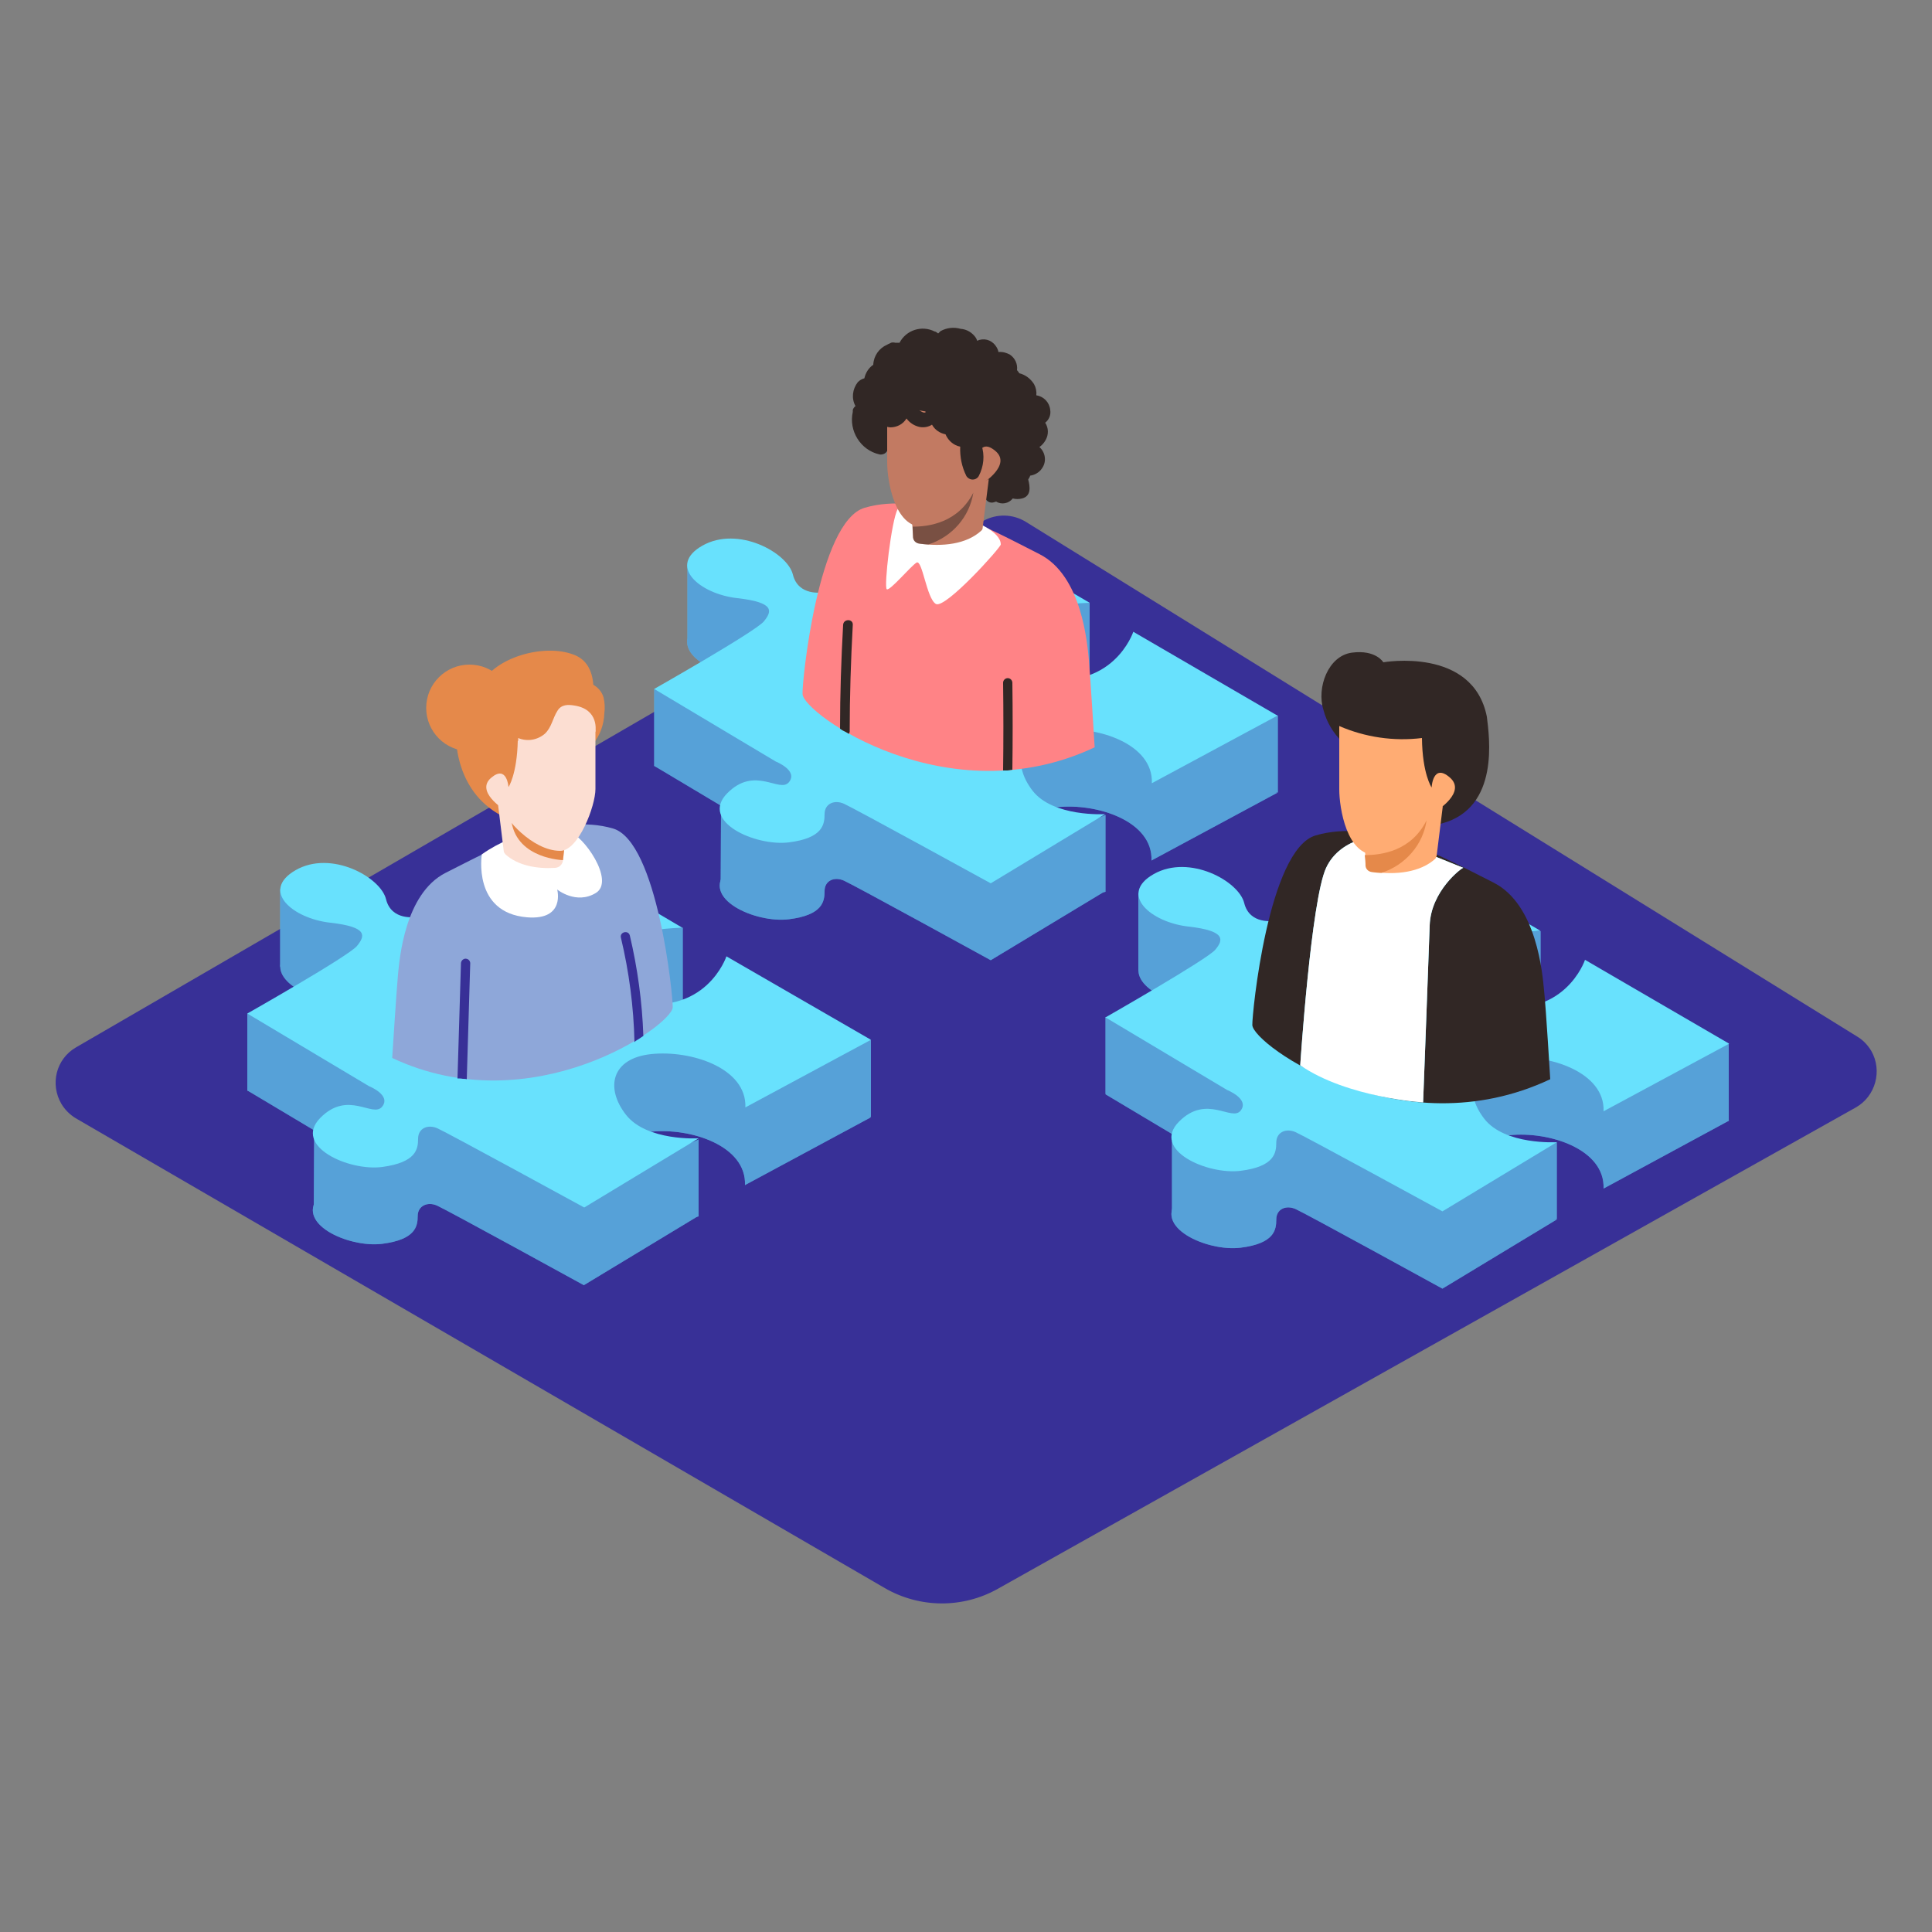 <svg transform="scale(1)" version="1.1" id="RdoWv9yuEx" xmlns="http://www.w3.org/2000/svg" xmlns:xlink="http://www.w3.org/1999/xlink" x="0px" y="0px" viewBox="0 0 500 500" xml:space="preserve" class="pbimage_pbimage__wrapper__image__0LEis false"><rect x="0" y="0" width="500" height="500" fill="#808080" stroke="none"/><title>Diversity 1</title><style type="text/css"> .st0{fill:#383097;} .st1{fill:#68E1FD;} .st2{opacity:0.36;} .st3{fill:#312725;} .st4{fill:#FF8386;} .st5{fill:#FFFFFF;} .st6{fill:#C27A62;} .st7{opacity:0.5;fill:#312725;enable-background:new;} .st8{fill:#8EA7D9;} .st9{fill:#E5894A;} .st10{fill:#FCDED2;} .st11{fill:#FFAC73;}
 .st11{fill:#FFAC73;}
 .st10{fill:#FCDED2;}
 .st9{fill:#E5894A;}
 .st8{fill:#8EA7D9;}
 .st7{fill:#312725;}
 .st6{fill:#C27A62;}
 .st5{fill:#FFFFFF;}
 .st4{fill:#FF8386;}
 .st3{fill:#312725;}
 .st1{fill:#68E1FD;}
 .st0{fill:#383097;}</style><path class="st0" id="field" d="M258.2,411.2l222.1-124.6c5.1-2.9,6.9-9.5,4-14.6c-0.9-1.5-2.1-2.8-3.6-3.7L265.4,135
	c-3.3-2-7.5-2.1-10.9-0.2L19.6,271.1c-5.1,3-6.7,9.5-3.7,14.6c0.9,1.5,2.2,2.8,3.7,3.7L229,411C238,416.2,249.1,416.3,258.2,411.2z"></path><g id="race3"><path class="st1" d="M244.6,154l-31.7,19.2c0,0-6.3,1.1-7.7-4.6s-14.2-12.7-23.4-7.5s-0.8,12.5,9,13.6s9,3.5,6.9,6
		s-28.4,17.5-28.4,17.5l31.5,18.8c0,0,5.8,2.3,3.4,5.3s-8.8-4.4-16,2.9s7.3,13.8,16,12.7s9.2-4.6,9.2-7.3s2.5-3.8,5-2.7
		s38,20.6,38,20.6l29.5-17.8c0,0-13.5,0.8-18.8-6.1s-3.8-14.6,6.5-15.7s24.8,3.6,24.4,13.8l32.5-17.5l-37.3-21.7
		c0,0-5.3,16-25.1,11.7S256.6,176.8,282,176L244.6,154z" fill="#68E1FD"></path><path class="st1" d="M177.9,146.1v20c0,0,3.7,4.6,12.1,3.7s12-12.9,12-12.9" fill="#68E1FD"></path><path class="st1" d="M169.3,178.3v19.9l18.6,9l-1.3,3.3l-0.1,19.3c0,0,9.7,2.2,14.5,0s6.9-9.5,11.8-10s54.5,14.5,54.5,14.5
		l18.8-3.5v-19.9c0,0-25.1,11.9-33.9,0.2" fill="#68E1FD"></path><path class="st1" d="M330.7,205.1v-19.9L282,176v-20c0,0-15.9-0.4-16.1-0.3s-21.7,5.4-11.8,18.2s-6,24.2,8.3,26.5" fill="#68E1FD"></path><g class="st2"><path class="st0" d="M244.6,154l-31.7,19.2c0,0-6.3,1.1-7.7-4.6s-14.2-12.7-23.4-7.5s-0.8,12.5,9,13.6s9,3.5,6.9,6
			s-28.4,17.5-28.4,17.5l31.5,18.8c0,0,5.8,2.3,3.4,5.3s-8.8-4.4-16,2.9s7.3,13.8,16,12.7s9.2-4.6,9.2-7.3s2.5-3.8,5-2.7
			s38,20.6,38,20.6l29.5-17.8c0,0-13.5,0.8-18.8-6.1s-3.8-14.6,6.5-15.7s24.8,3.6,24.4,13.8l32.5-17.5l-37.3-21.7
			c0,0-5.3,16-25.1,11.7S256.6,176.8,282,176L244.6,154z"></path><path class="st0" d="M177.9,146.1v20c0,0,3.7,4.6,12.1,3.7s12-12.9,12-12.9"></path><path class="st0" d="M169.3,178.3v19.9l18.6,9l-1.3,3.3l-0.1,19.3c0,0,9.7,2.2,14.5,0s6.9-9.5,11.8-10s54.5,14.5,54.5,14.5
			l18.8-3.5v-19.9c0,0-25.1,11.9-33.9,0.2"></path><path class="st0" d="M330.7,205.1v-19.9L282,176v-20c0,0-15.9-0.4-16.1-0.3s-21.7,5.4-11.8,18.2s-6,24.2,8.3,26.5"></path></g><path class="st1" d="M244.6,134.1l-31.7,19.2c0,0-6.3,1.1-7.7-4.6s-14.2-12.7-23.4-7.5s-0.8,12.5,9,13.6s9,3.4,6.9,6
		s-28.4,17.5-28.4,17.5l31.5,18.8c0,0,5.8,2.3,3.4,5.3s-8.8-4.4-16,2.9s7.3,13.8,16,12.7s9.2-4.6,9.2-7.3s2.5-3.8,5-2.7
		s38,20.6,38,20.6l29.6-17.9c0,0-13.5,0.8-18.8-6.1s-3.8-14.6,6.5-15.7s24.8,3.6,24.4,13.8l32.5-17.5l-37.3-21.7
		c0,0-5.3,16-25.1,11.7s-11.5-18.4,13.8-19.2L244.6,134.1z" fill="#68E1FD"></path><path class="st3" d="M220.7,106.1c0.1-0.4,0.4-0.8,0.7-1c-1.1-2-0.8-4.4,0.6-6.2c0.5-0.5,1-0.8,1.7-1c0.3-1.4,1.1-2.7,2.3-3.5
		c0.1-2.3,1.5-4.3,3.6-5.2l0,0c0.3-0.2,0.7-0.3,1-0.5c0.3-0.1,0.7-0.1,1.1,0c0.4,0,0.7,0,1.1,0c1.7-3.3,5.8-4.6,9.1-2.9
		c0,0,0,0,0.1,0c0.3,0.1,0.5,0.3,0.8,0.5c0.2-0.2,0.4-0.4,0.6-0.6c1.6-0.9,3.5-1.1,5.2-0.6c1.6,0.1,3.1,1,4,2.4
		c0.1,0.2,0.2,0.4,0.3,0.7c1.6-0.8,3.6-0.3,4.7,1.2c0.4,0.5,0.7,1.1,0.8,1.7c1.1-0.1,2.1,0.2,3,0.7c1.3,0.9,2,2.4,1.8,4
		c0.2,0.2,0.4,0.5,0.6,0.8c1.6,0.4,2.9,1.4,3.8,2.8c0.5,0.9,0.7,1.9,0.6,2.9c1.9,0.3,3.4,1.8,3.6,3.8c0.2,1.3-0.3,2.5-1.3,3.3
		c0.9,1.4,0.9,3.1,0.1,4.5c-0.4,0.7-0.9,1.3-1.6,1.8c1.5,1.3,1.9,3.6,0.8,5.3c-0.7,1.2-1.9,1.9-3.2,2.1c0,0.1-0.1,0.2-0.1,0.3
		c-0.1,0.2-0.3,0.5-0.4,0.7c0.5,1.9,0.8,4.3-1.6,4.9c-0.8,0.2-1.6,0.2-2.4,0c-1,1.3-2.9,1.7-4.3,0.8l-0.6,0.2c-1,0.3-2-0.3-2.3-1.3
		c-0.4-1.6-0.4-3.3,0.2-4.9c-0.2-0.5-0.4-1-0.6-1.5c-0.3-0.3-0.4-0.6-0.5-1c-0.2-0.4-0.4-0.8-0.7-1.2c-0.3-0.4-0.6-0.8-1-1.2
		c-0.8,0.1-1.6-0.5-1.8-1.3c-0.3-1.1-0.2-2.2,0.2-3.2c-1.2-0.6-1.9-1.8-2.1-3.1c0-0.3,0-0.7,0-1c-0.8,0.3-1.6,0.2-2.4-0.1
		c-0.9-0.3-1.7-1-2.1-1.9c-1.5,1.7-3.9,2.2-5.9,1.3c-0.9-0.4-1.6-1.2-1.9-2.1c-0.7,0.4-1.6,0.6-2.4,0.6c-1,0-1.9-0.5-2.3-1.3
		c-0.4,0.4-0.8,0.6-1.3,0.8l-0.6,6.8c0,0.1,0,0.3-0.1,0.4c0.5,0.9,0.2,2.1-0.7,2.6c-0.4,0.2-0.9,0.3-1.3,0.2c-4.9-1.1-8-6.1-6.9-11
		L220.7,106.1z" fill="#312725"></path><path class="st4" d="M283.3,193.4c0,0-1.1-18.1-1.5-22.6c-0.4-4-1.7-21.8-12.8-27.4c-14-7.1-30.2-16.3-45.2-12
		c-12.1,3.5-16.3,45.4-16.1,48.2C207.8,184.7,245.4,211.3,283.3,193.4z" fill="#FF8386"></path><path class="st5" d="M259,140.9c0,0.8-14.4,16.8-16.8,15.4s-3.5-11.6-5-10.7s-6.9,7.4-7.7,6.9s1.2-17.8,2.8-20.7
		S259,134.5,259,140.9z" fill="#FFFFFF"></path><path class="st6" d="M229.6,103.6v16.1c0,4.6,1.9,17,9.4,16.6s15.3-9.2,15.3-11.2c0,0,7.6-4.8,3.3-8.4s-4.7,2.5-4.7,2.5
		s-2.3-3.4-2.5-12.6C243.4,107.5,236.2,106.5,229.6,103.6z" fill="#C27A62"></path><path class="st6" d="M254,137.3c-3.9,3.6-10.1,4.2-16,3.4c-0.9-0.1-1.6-0.7-1.7-1.6c-0.1-1.8-0.2-3.6-0.4-5.3l20-9.8l-1.6,12.7
		C254.3,136.9,254.2,137.1,254,137.3z" fill="#C27A62"></path><path class="st7" d="M240.3,140.9c-0.8,0-1.6-0.1-2.3-0.2c-0.9-0.1-1.6-0.7-1.7-1.6c0-0.9-0.1-1.9-0.1-2.8c4.2,0,11.7-1,15.7-8.8
		C250.9,133.8,246.4,138.9,240.3,140.9z" fill="#312725"></path><path class="st3" d="M260.7,199.4h-1.1c0.1-7.5,0.1-15.1,0-22.7c0-0.7,0.6-1.2,1.2-1.2c0.7,0,1.2,0.6,1.2,1.2
		c0.1,7.5,0.1,15,0,22.5L260.7,199.4z" fill="#312725"></path><path class="st3" d="M219.7,189.9L219.7,189.9l-0.2-0.1l-0.7-0.4L218,189l-0.6-0.4c0-9,0.3-17.9,0.8-26.9c0.1-1.6,2.6-1.6,2.5,0
		c-0.5,9.2-0.8,18.5-0.8,27.7C219.8,189.6,219.8,189.8,219.7,189.9z" fill="#312725"></path><path class="st3" d="M226,104.6c0.2-0.7,0.8-1.3,1.5-1.3c0-0.3,0-0.5,0-0.8c0.1-2.4,3.8-2.4,3.7,0c0,0.2,0,0.3,0.2,0.5
		c0.1-1,0.9-1.8,1.9-1.8c0.3-0.2,0.6-0.2,0.9-0.2c1,0,1.8,0.8,1.9,1.9c0,0.3-0.1,0.6-0.2,0.9c0.4,0.5,0.7,1,1.1,1.5s2.1,2,2.6,1.3
		l0,0c-0.7-0.7-0.7-1.9,0-2.6c0,0,0,0,0,0c0.3-0.3,0.8-0.5,1.2-0.5c0.3-0.4,0.8-0.6,1.3-0.6c1,0,1.9,0.8,1.9,1.9v0.2
		c1.2,0.4,2.5,0.3,3.7-0.2c0.2-0.1,0.3-0.1,0.5-0.1c0.1-0.2,0.2-0.4,0.3-0.5c0.5-0.9,1.7-1.1,2.6-0.7c0.9,0.5,1.2,1.7,0.7,2.5
		c-0.1,0.1-0.1,0.2-0.2,0.3l0,0c0.3-0.1,0.6-0.1,0.8,0c0.3-1,1.4-1.5,2.3-1.2c0.9,0.3,1.5,1.3,1.2,2.2c-0.3,1.3-1.3,2.4-2.5,2.9v0.4
		c0.9,0.1,1.6,0.9,1.5,1.9c0,0.3-0.1,0.6-0.3,0.8c-0.3,0.4-0.6,0.7-0.9,1l0.2,0.7c0,0.1,0.1,0.1,0.1,0.2c0.9,2.6,0.6,5.5-0.7,8
		c-0.5,0.9-1.7,1.2-2.6,0.6c-0.3-0.2-0.5-0.4-0.6-0.6c-1.2-2.4-1.7-5-1.6-7.6c-0.2-0.1-0.5-0.1-0.7-0.2c-1.4-0.5-2.5-1.6-3.1-3
		c-1.5-0.3-2.8-1.2-3.5-2.5c-0.9,0.6-2.1,0.8-3.2,0.6c-1.4-0.3-2.6-1.1-3.4-2.2c-0.9,1.5-2.5,2.3-4.2,2.3c-2.6-0.2-4.6-2.5-4.4-5.1
		C226,105,226,104.8,226,104.6z" fill="#312725"></path></g><g id="race2"><path class="st1" d="M139.3,238l-31.7,19.2c0,0-6.3,1.1-7.7-4.6s-14.2-12.7-23.4-7.5s-0.8,12.5,9,13.6s9,3.5,6.9,6
		S64,282.2,64,282.2L95.5,301c0,0,5.8,2.3,3.4,5.3s-8.8-4.4-16,2.9s7.3,13.8,16,12.7s9.2-4.6,9.2-7.2s2.5-3.8,5-2.7s38,20.6,38,20.6
		l29.6-17.9c0,0-13.4,0.8-18.8-6.1s-3.8-14.6,6.5-15.7s24.8,3.6,24.4,13.8l32.5-17.5L188,267.4c0,0-5.3,16-25.1,11.7
		s-11.5-18.4,13.8-19.1L139.3,238z"></path><path class="st1" d="M72.5,230.1v20c0,0,3.7,4.6,12.1,3.7s12-12.9,12-12.9"></path><path class="st1" d="M64,262.3v19.9l18.6,9l-1.3,3.3l-0.1,19.3c0,0,9.7,2.2,14.5,0s6.9-9.5,11.8-10s54.5,14.5,54.5,14.5l18.8-3.5
		v-19.9c0,0-25.1,11.9-33.9,0.2"></path><path class="st1" d="M225.4,289.1v-19.9l-48.7-9.2v-19.9c0,0-15.9-0.4-16.1-0.3s-21.7,5.4-11.8,18.2s-6,24.2,8.3,26.5"></path><g class="st2"><path class="st0" d="M139.3,238l-31.7,19.2c0,0-6.3,1.1-7.7-4.6s-14.2-12.7-23.4-7.5s-0.8,12.5,9,13.6s9,3.5,6.9,6
			S64,282.2,64,282.2L95.5,301c0,0,5.8,2.3,3.4,5.3s-8.8-4.4-16,2.9s7.3,13.8,16,12.7s9.2-4.6,9.2-7.2s2.5-3.8,5-2.7
			s38,20.6,38,20.6l29.6-17.9c0,0-13.4,0.8-18.8-6.1s-3.8-14.6,6.5-15.7s24.8,3.6,24.4,13.8l32.5-17.5L188,267.4
			c0,0-5.3,16-25.1,11.7s-11.5-18.4,13.8-19.1L139.3,238z"></path><path class="st0" d="M72.5,230.1v20c0,0,3.7,4.6,12.1,3.7s12-12.9,12-12.9"></path><path class="st0" d="M64,262.3v19.9l18.6,9l-1.3,3.3l-0.1,19.3c0,0,9.7,2.2,14.5,0s6.9-9.5,11.8-10s54.5,14.5,54.5,14.5l18.8-3.5
			v-19.9c0,0-25.1,11.9-33.9,0.2"></path><path class="st0" d="M225.4,289.1v-19.9l-48.7-9.2v-19.9c0,0-15.9-0.4-16.1-0.3s-21.7,5.4-11.8,18.2s-6,24.2,8.3,26.5"></path></g><path class="st1" d="M139.3,218.1l-31.7,19.2c0,0-6.3,1.1-7.7-4.6s-14.2-12.8-23.4-7.5s-0.8,12.5,9,13.6s9,3.4,6.9,6
		S64,262.3,64,262.3l31.5,18.8c0,0,5.8,2.3,3.4,5.3s-8.8-4.4-16,2.9S90.3,303.2,99,302s9.2-4.6,9.2-7.3s2.5-3.8,5-2.7
		s38,20.5,38,20.5l29.6-17.9c0,0-13.4,0.8-18.8-6.1s-3.8-14.6,6.5-15.7s24.8,3.6,24.4,13.8l32.5-17.5L188,247.5
		c0,0-5.3,16-25.1,11.7s-11.7-18.4,13.7-19.1L139.3,218.1z"></path><path class="st8" d="M101.5,273.8c0,0,1.1-17.3,1.5-21.6c0.4-3.9,1.7-20.9,12.3-26.3c13.5-6.8,29-15.6,43.3-11.5
		c11.6,3.3,15.6,43.6,15.5,46.3C173.9,265.4,137.8,290.9,101.5,273.8z"></path><path class="st5" d="M124.7,221.1c0,0-2.5,15.1,11.7,16.3c10,0.8,7.8-7.2,7.8-7.2s4.9,4,10,0.9s-3.3-15.1-7.1-15.9
		S133.9,214.6,124.7,221.1z"></path><circle class="st9" cx="121.5" cy="183.2" r="11.2"></circle><path class="st9" d="M153.5,192.5c1.8-2.2,2.8-5,2.9-7.9c0.2-1.4,0.1-2.8-0.2-4.1c-0.4-1.4-1.4-2.6-2.7-3.3c-1-0.6-1.9-1.4-2.7-2.2
		c0,0-29.3-5.7-32.7,11.4l0,0c-0.6,4.8-0.3,19.2,12.9,25.3s7.2-15.7,7.2-15.7"></path><path class="st10" d="M146.4,216.9l-17.5-8.6l1.5,12.2c0,0,0.1,0.2,0.4,0.6c3.2,2.9,8.1,3.8,12.9,3.5c1.1-0.1,1.9-0.9,2-2
		C145.9,220.7,146.1,218.8,146.4,216.9z"></path><path class="st10" d="M154.1,189.3c0,0,1-5.7-5.4-6.7c-1.7-0.3-3.4-0.3-4.4,1.3c-1.3,2-1.5,4.3-3.3,6c-1.9,1.6-4.5,2.1-6.9,1.1
		c0,1.9,0.2,3.3,2.6,4S152.3,193,154.1,189.3z"></path><path class="st9" d="M130.9,183.9c7-2.5,13.7-4,21.1-3c0.7,0.1,1.2,0.6,1.2,1.2c0.6-3,1.3-10.5-4.8-12.7
		c-7.6-2.9-20.3,0.7-23.8,7.6c-1.8,3.4-2.6,7.2-2.4,11C124.8,186.2,127.8,184.8,130.9,183.9z"></path><path class="st9" d="M146,220l-0.3,2.6c0,0-11.7-0.3-13.3-9.8L146,220z"></path><path class="st10" d="M154.1,188.8v15.4c0,4.4-4.4,16-9.1,16c-7.3,0-14.7-8.8-14.7-10.8c0,0-7.3-4.6-3.2-8.1s4.5,2.4,4.5,2.4
		s2.2-3.3,2.4-12C140.9,192.6,147.8,191.6,154.1,188.8z"></path><path class="st0" d="M164.5,269.4c0.7-0.4,1.4-0.9,2-1.3c-0.3-8.8-1.5-17.5-3.5-26c-0.4-1.5-2.7-0.9-2.3,0.6
		c2.1,8.8,3.3,17.9,3.5,27L164.5,269.4z"></path><path class="st0" d="M119.8,279.2c0.3,0,0.7,0,1,0.1l0.9-30.1c-0.1-0.7-0.6-1.1-1.3-1.1c-0.6,0.1-1,0.5-1.1,1.1l0,0l-0.9,29.9
		C118.9,279.1,119.4,279.1,119.8,279.2z"></path></g><g id="race1"><path class="st1" d="M361.4,239l-31.7,19.2c0,0-6.3,1.1-7.7-4.6s-14.2-12.7-23.4-7.5s-0.8,12.5,9,13.6s9,3.5,6.9,6
		s-28.4,17.5-28.4,17.5l31.5,18.8c0,0,5.8,2.3,3.5,5.3s-8.8-4.4-16,2.9s7.3,13.8,16,12.7s9.2-4.6,9.2-7.3s2.5-3.8,5-2.7
		s38,20.6,38,20.6l29.6-17.9c0,0-13.5,0.8-18.8-6.1s-3.8-14.6,6.5-15.7s24.8,3.6,24.4,13.8l32.5-17.6l-37.3-21.7
		c0,0-5.3,16-25.1,11.7s-11.7-18.4,13.7-19.1L361.4,239z"></path><path class="st1" d="M294.6,231.1v20c0,0,3.7,4.6,12.2,3.7s12-12.9,12-12.9"></path><path class="st1" d="M286.1,263.2v19.9l18.5,9l-1.3,3.3v19.2c0,0,9.7,2.2,14.5,0s6.9-9.5,11.8-10s54.5,14.5,54.5,14.5l18.8-3.6
		v-19.9c0,0-25.2,11.9-33.9,0.2"></path><path class="st1" d="M447.4,290v-19.9l-48.7-9.2V241c0,0-15.9-0.4-16.1-0.3s-21.7,5.4-11.8,18.2c9.9,12.7-6,24.2,8.3,26.5"></path><g class="st2"><path class="st0" d="M361.4,239l-31.7,19.2c0,0-6.3,1.1-7.7-4.6s-14.2-12.7-23.4-7.5s-0.8,12.5,9,13.6s9,3.5,6.9,6
			s-28.4,17.5-28.4,17.5l31.5,18.8c0,0,5.8,2.3,3.5,5.3s-8.8-4.4-16,2.9s7.3,13.8,16,12.7s9.2-4.6,9.2-7.3s2.5-3.8,5-2.7
			s38,20.6,38,20.6l29.6-17.9c0,0-13.5,0.8-18.8-6.1s-3.8-14.6,6.5-15.7s24.8,3.6,24.4,13.8l32.5-17.6l-37.3-21.7
			c0,0-5.3,16-25.1,11.7s-11.7-18.4,13.7-19.1L361.4,239z"></path><path class="st0" d="M294.6,231.1v20c0,0,3.7,4.6,12.2,3.7s12-12.9,12-12.9"></path><path class="st0" d="M286.1,263.2v19.9l18.5,9l-1.3,3.3v19.2c0,0,9.7,2.2,14.5,0s6.9-9.5,11.8-10s54.5,14.5,54.5,14.5l18.8-3.6
			v-19.9c0,0-25.2,11.9-33.9,0.2"></path><path class="st0" d="M447.4,290v-19.9l-48.7-9.2V241c0,0-15.9-0.4-16.1-0.3s-21.7,5.4-11.8,18.2c9.9,12.7-6,24.2,8.3,26.5"></path></g><path class="st1" d="M361.4,219.1l-31.7,19.2c0,0-6.3,1.1-7.7-4.6s-14.2-12.7-23.4-7.5s-0.8,12.5,9,13.6s9,3.5,6.9,6
		s-28.4,17.5-28.4,17.5l31.5,18.8c0,0,5.8,2.3,3.5,5.3s-8.8-4.4-16,2.9s7.3,13.8,16,12.7s9.2-4.6,9.2-7.3s2.5-3.8,5-2.7
		s38,20.5,38,20.5l29.6-17.9c0,0-13.5,0.8-18.8-6.1s-3.8-14.6,6.5-15.7s24.8,3.7,24.4,13.8l32.5-17.5l-37.3-21.7
		c0,0-5.3,16-25.2,11.7s-11.7-18.4,13.7-19.2L361.4,219.1z"></path><path class="st3" d="M401.2,279.3c0,0-1.1-18.4-1.6-23c-0.4-4.1-1.8-22.2-13.1-27.9c-14.3-7.2-30.8-16.6-46-12.2
		c-12.3,3.6-16.5,46.3-16.4,49.1C324.4,270.5,362.7,297.5,401.2,279.3z"></path><path class="st1" d="M378.7,224.6c-0.3-0.1-8.4,5.9-8.7,14.9s-1.7,45.8-1.7,45.8s-19.6-1.2-31.8-9.6c0,0,2.8-42.7,6.7-51.1
		s14.7-8.4,14.7-8.4L378.7,224.6z"></path><path class="st5" d="M378.7,224.6c-0.3-0.1-8.4,5.9-8.7,14.9s-1.7,45.8-1.7,45.8s-19.6-1.2-31.8-9.6c0,0,2.8-42.7,6.7-51.1
		s14.7-8.4,14.7-8.4L378.7,224.6z"></path><path class="st3" d="M347.3,191.9c-2.3-2.2-4-5.1-4.8-8.2c-1.8-5.7,1.2-14,7.4-14.8s8.1,2.5,8.1,2.5s23.2-4.1,26.8,14.1l0,0
		c0.6,5.1,3.4,23.5-11.6,27.6s-9.6-17.3-9.6-17.3"></path><path class="st11" d="M346.6,187.9v16.4c0,4.7,1.9,17.3,9.6,16.9s15.6-9.3,15.6-11.4c0,0,7.8-4.8,3.4-8.6s-4.7,2.6-4.7,2.6
		s-2.4-3.5-2.5-12.8C360.7,191.9,353.3,190.8,346.6,187.9z"></path><path class="st11" d="M371.5,222.2c-3.9,3.6-10.3,4.3-16.2,3.4c-0.9-0.1-1.6-0.8-1.8-1.7c-0.1-1.8-0.2-3.6-0.4-5.4l20.3-9.9
		l-1.6,12.9L371.5,222.2z"></path><path class="st9" d="M357.5,225.9c-0.8,0-1.6-0.1-2.4-0.2c-0.9-0.1-1.6-0.7-1.7-1.6c0-0.9-0.1-1.9-0.2-2.8c4.3,0,12-1,16-9
		C368.3,218.6,363.7,223.9,357.5,225.9z"></path></g></svg>